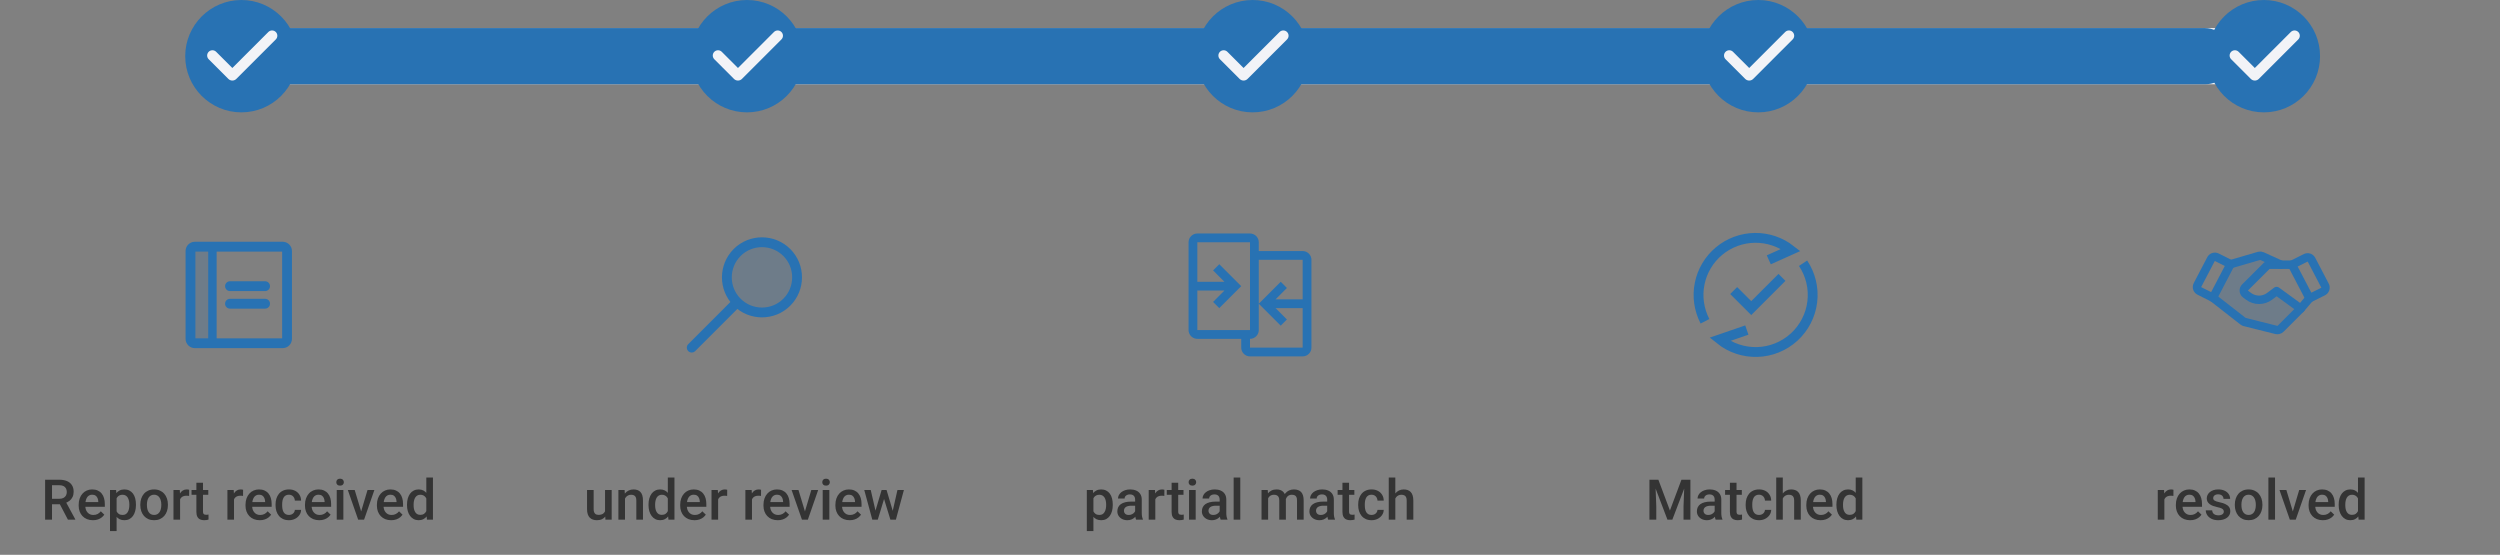 <svg width="356" height="79" viewBox="0 0 356 79" fill="none" xmlns="http://www.w3.org/2000/svg">
<rect x="0" y="0" width="356" height="79" fill="#808080" stroke="none"/>
<rect x="26.688" y="4" width="301" height="8" rx="4" fill="#F2F3F7"/>
<rect x="29" y="4" width="289" height="8" rx="4" fill="#2872B3"/>
<circle cx="34.375" cy="8" r="8" fill="#2872B3"/>
<path fill-rule="evenodd" clip-rule="evenodd" d="M39.273 4.556C39.414 4.696 39.493 4.887 39.493 5.086C39.493 5.285 39.414 5.475 39.273 5.616L33.651 11.238C33.577 11.312 33.489 11.371 33.392 11.411C33.295 11.451 33.191 11.472 33.086 11.472C32.981 11.472 32.877 11.451 32.78 11.411C32.682 11.371 32.594 11.312 32.52 11.238L29.727 8.445C29.655 8.376 29.598 8.293 29.559 8.202C29.52 8.11 29.499 8.012 29.498 7.912C29.497 7.812 29.516 7.714 29.554 7.622C29.592 7.529 29.647 7.446 29.718 7.375C29.788 7.305 29.872 7.249 29.964 7.211C30.056 7.174 30.155 7.155 30.255 7.156C30.354 7.156 30.453 7.177 30.544 7.216C30.636 7.256 30.718 7.313 30.788 7.385L33.086 9.682L38.212 4.556C38.282 4.486 38.364 4.431 38.455 4.393C38.546 4.355 38.644 4.336 38.742 4.336C38.841 4.336 38.939 4.355 39.03 4.393C39.121 4.431 39.203 4.486 39.273 4.556Z" fill="#F2F3F7"/>
<circle cx="106.375" cy="8" r="8" fill="#2872B3"/>
<path fill-rule="evenodd" clip-rule="evenodd" d="M111.273 4.556C111.414 4.696 111.493 4.887 111.493 5.086C111.493 5.285 111.414 5.475 111.273 5.616L105.652 11.238C105.577 11.312 105.489 11.371 105.392 11.411C105.295 11.451 105.191 11.472 105.086 11.472C104.981 11.472 104.877 11.451 104.78 11.411C104.683 11.371 104.594 11.312 104.52 11.238L101.727 8.445C101.655 8.376 101.598 8.293 101.559 8.202C101.52 8.11 101.499 8.012 101.498 7.912C101.497 7.812 101.516 7.714 101.554 7.622C101.592 7.529 101.647 7.446 101.718 7.375C101.788 7.305 101.872 7.249 101.964 7.211C102.056 7.174 102.155 7.155 102.255 7.156C102.354 7.156 102.453 7.177 102.544 7.216C102.636 7.256 102.718 7.313 102.788 7.385L105.086 9.682L110.212 4.556C110.282 4.486 110.364 4.431 110.455 4.393C110.546 4.355 110.644 4.336 110.743 4.336C110.841 4.336 110.939 4.355 111.03 4.393C111.121 4.431 111.203 4.486 111.273 4.556Z" fill="#F2F3F7"/>
<circle cx="178.375" cy="8" r="8" fill="#2872B3"/>
<path fill-rule="evenodd" clip-rule="evenodd" d="M183.273 4.556C183.414 4.696 183.493 4.887 183.493 5.086C183.493 5.285 183.414 5.475 183.273 5.616L177.652 11.238C177.577 11.312 177.489 11.371 177.392 11.411C177.295 11.451 177.191 11.472 177.086 11.472C176.981 11.472 176.877 11.451 176.78 11.411C176.683 11.371 176.594 11.312 176.52 11.238L173.727 8.445C173.655 8.376 173.598 8.293 173.559 8.202C173.52 8.11 173.499 8.012 173.498 7.912C173.497 7.812 173.516 7.714 173.554 7.622C173.592 7.529 173.647 7.446 173.718 7.375C173.788 7.305 173.872 7.249 173.964 7.211C174.056 7.174 174.155 7.155 174.255 7.156C174.354 7.156 174.453 7.177 174.544 7.216C174.636 7.256 174.718 7.313 174.788 7.385L177.086 9.682L182.212 4.556C182.282 4.486 182.364 4.431 182.455 4.393C182.546 4.355 182.644 4.336 182.743 4.336C182.841 4.336 182.939 4.355 183.03 4.393C183.121 4.431 183.203 4.486 183.273 4.556Z" fill="#F2F3F7"/>
<circle cx="250.375" cy="8" r="8" fill="#2872B3"/>
<path fill-rule="evenodd" clip-rule="evenodd" d="M255.273 4.556C255.414 4.696 255.493 4.887 255.493 5.086C255.493 5.285 255.414 5.475 255.273 5.616L249.652 11.238C249.577 11.312 249.489 11.371 249.392 11.411C249.295 11.451 249.191 11.472 249.086 11.472C248.981 11.472 248.877 11.451 248.78 11.411C248.683 11.371 248.594 11.312 248.52 11.238L245.727 8.445C245.655 8.376 245.598 8.293 245.559 8.202C245.52 8.11 245.499 8.012 245.498 7.912C245.497 7.812 245.516 7.714 245.554 7.622C245.592 7.529 245.647 7.446 245.718 7.375C245.788 7.305 245.872 7.249 245.964 7.211C246.056 7.174 246.155 7.155 246.255 7.156C246.354 7.156 246.453 7.177 246.544 7.216C246.636 7.256 246.718 7.313 246.788 7.385L249.086 9.682L254.212 4.556C254.282 4.486 254.364 4.431 254.455 4.393C254.546 4.355 254.644 4.336 254.743 4.336C254.841 4.336 254.939 4.355 255.03 4.393C255.121 4.431 255.203 4.486 255.273 4.556Z" fill="#F2F3F7"/>
<circle cx="322.375" cy="8" r="8" fill="#2872B3"/>
<path fill-rule="evenodd" clip-rule="evenodd" d="M327.273 4.556C327.414 4.696 327.493 4.887 327.493 5.086C327.493 5.285 327.414 5.475 327.273 5.616L321.652 11.238C321.577 11.312 321.489 11.371 321.392 11.411C321.295 11.451 321.191 11.472 321.086 11.472C320.981 11.472 320.877 11.451 320.78 11.411C320.683 11.371 320.594 11.312 320.52 11.238L317.727 8.445C317.655 8.376 317.598 8.293 317.559 8.202C317.52 8.11 317.499 8.012 317.498 7.912C317.497 7.812 317.516 7.714 317.554 7.622C317.592 7.529 317.647 7.446 317.718 7.375C317.788 7.305 317.872 7.249 317.964 7.211C318.056 7.174 318.155 7.155 318.255 7.156C318.354 7.156 318.453 7.177 318.544 7.216C318.636 7.256 318.718 7.313 318.788 7.385L321.086 9.682L326.212 4.556C326.282 4.486 326.364 4.431 326.455 4.393C326.546 4.355 326.644 4.336 326.743 4.336C326.841 4.336 326.939 4.355 327.03 4.393C327.121 4.431 327.203 4.486 327.273 4.556Z" fill="#F2F3F7"/>
<path opacity="0.2" d="M30.25 48.875H27.75C27.584 48.875 27.425 48.809 27.308 48.692C27.191 48.575 27.125 48.416 27.125 48.25V35.75C27.125 35.584 27.191 35.425 27.308 35.308C27.425 35.191 27.584 35.125 27.75 35.125H30.25V48.875Z" fill="#2872B3"/>
<path d="M32.75 40.75H37.75" stroke="#2872B3" stroke-width="1.4" stroke-linecap="round" stroke-linejoin="round"/>
<path d="M32.75 43.25H37.75" stroke="#2872B3" stroke-width="1.4" stroke-linecap="round" stroke-linejoin="round"/>
<path d="M40.25 35.125H27.75C27.405 35.125 27.125 35.405 27.125 35.75V48.25C27.125 48.595 27.405 48.875 27.75 48.875H40.25C40.595 48.875 40.875 48.595 40.875 48.25V35.75C40.875 35.405 40.595 35.125 40.25 35.125Z" stroke="#2872B3" stroke-width="1.4" stroke-linecap="round" stroke-linejoin="round"/>
<path d="M30.25 35.125V48.875" stroke="#2872B3" stroke-width="1.2" stroke-linecap="round" stroke-linejoin="round"/>
<path d="M6.426 68.312H8.438C8.87 68.312 9.238 68.378 9.543 68.508C9.848 68.638 10.081 68.831 10.242 69.086C10.406 69.338 10.488 69.651 10.488 70.023C10.488 70.307 10.436 70.557 10.332 70.773C10.228 70.99 10.081 71.172 9.891 71.32C9.701 71.466 9.474 71.579 9.211 71.66L8.914 71.805H7.105L7.098 71.027H8.453C8.688 71.027 8.883 70.986 9.039 70.902C9.195 70.819 9.312 70.706 9.391 70.562C9.471 70.417 9.512 70.253 9.512 70.07C9.512 69.872 9.473 69.701 9.395 69.555C9.319 69.406 9.202 69.293 9.043 69.215C8.884 69.134 8.682 69.094 8.438 69.094H7.406V74H6.426V68.312ZM9.672 74L8.336 71.445L9.363 71.441L10.719 73.949V74H9.672ZM13.234 74.078C12.922 74.078 12.639 74.027 12.387 73.926C12.137 73.822 11.923 73.677 11.746 73.492C11.572 73.307 11.438 73.09 11.344 72.84C11.25 72.59 11.203 72.32 11.203 72.031V71.875C11.203 71.544 11.251 71.245 11.348 70.977C11.444 70.708 11.578 70.479 11.75 70.289C11.922 70.096 12.125 69.949 12.359 69.848C12.594 69.746 12.848 69.695 13.121 69.695C13.423 69.695 13.688 69.746 13.914 69.848C14.141 69.949 14.328 70.092 14.477 70.277C14.628 70.46 14.74 70.677 14.812 70.93C14.888 71.182 14.926 71.461 14.926 71.766V72.168H11.66V71.492H13.996V71.418C13.991 71.249 13.957 71.09 13.895 70.941C13.835 70.793 13.742 70.673 13.617 70.582C13.492 70.491 13.325 70.445 13.117 70.445C12.961 70.445 12.822 70.479 12.699 70.547C12.579 70.612 12.479 70.707 12.398 70.832C12.318 70.957 12.255 71.108 12.211 71.285C12.169 71.46 12.148 71.656 12.148 71.875V72.031C12.148 72.216 12.173 72.388 12.223 72.547C12.275 72.703 12.35 72.84 12.449 72.957C12.548 73.074 12.668 73.167 12.809 73.234C12.949 73.299 13.109 73.332 13.289 73.332C13.516 73.332 13.717 73.287 13.895 73.195C14.072 73.104 14.225 72.975 14.355 72.809L14.852 73.289C14.76 73.422 14.642 73.549 14.496 73.672C14.35 73.792 14.172 73.889 13.961 73.965C13.753 74.04 13.51 74.078 13.234 74.078ZM16.605 70.586V75.625H15.664V69.773H16.531L16.605 70.586ZM19.359 71.848V71.93C19.359 72.237 19.323 72.522 19.25 72.785C19.18 73.046 19.074 73.273 18.934 73.469C18.796 73.662 18.625 73.811 18.422 73.918C18.219 74.025 17.984 74.078 17.719 74.078C17.456 74.078 17.225 74.03 17.027 73.934C16.832 73.835 16.667 73.695 16.531 73.516C16.396 73.336 16.287 73.125 16.203 72.883C16.122 72.638 16.065 72.37 16.031 72.078V71.762C16.065 71.452 16.122 71.171 16.203 70.918C16.287 70.665 16.396 70.448 16.531 70.266C16.667 70.083 16.832 69.943 17.027 69.844C17.223 69.745 17.451 69.695 17.711 69.695C17.977 69.695 18.212 69.747 18.418 69.852C18.624 69.953 18.797 70.099 18.938 70.289C19.078 70.477 19.184 70.703 19.254 70.969C19.324 71.232 19.359 71.525 19.359 71.848ZM18.418 71.93V71.848C18.418 71.652 18.4 71.471 18.363 71.305C18.327 71.135 18.27 70.987 18.191 70.859C18.113 70.732 18.013 70.633 17.891 70.562C17.771 70.49 17.626 70.453 17.457 70.453C17.29 70.453 17.147 70.482 17.027 70.539C16.908 70.594 16.807 70.671 16.727 70.769C16.646 70.868 16.583 70.984 16.539 71.117C16.495 71.247 16.463 71.389 16.445 71.543V72.301C16.477 72.488 16.53 72.66 16.605 72.816C16.681 72.973 16.788 73.098 16.926 73.191C17.066 73.283 17.246 73.328 17.465 73.328C17.634 73.328 17.779 73.292 17.898 73.219C18.018 73.146 18.116 73.046 18.191 72.918C18.27 72.788 18.327 72.638 18.363 72.469C18.4 72.299 18.418 72.12 18.418 71.93ZM19.98 71.934V71.844C19.98 71.539 20.025 71.257 20.113 70.996C20.202 70.733 20.329 70.505 20.496 70.312C20.665 70.117 20.871 69.966 21.113 69.859C21.358 69.75 21.634 69.695 21.941 69.695C22.251 69.695 22.527 69.75 22.77 69.859C23.014 69.966 23.221 70.117 23.391 70.312C23.56 70.505 23.689 70.733 23.777 70.996C23.866 71.257 23.91 71.539 23.91 71.844V71.934C23.91 72.238 23.866 72.521 23.777 72.781C23.689 73.042 23.56 73.269 23.391 73.465C23.221 73.658 23.016 73.809 22.773 73.918C22.531 74.025 22.256 74.078 21.949 74.078C21.639 74.078 21.362 74.025 21.117 73.918C20.875 73.809 20.669 73.658 20.5 73.465C20.331 73.269 20.202 73.042 20.113 72.781C20.025 72.521 19.98 72.238 19.98 71.934ZM20.922 71.844V71.934C20.922 72.124 20.941 72.303 20.98 72.473C21.02 72.642 21.081 72.79 21.164 72.918C21.247 73.046 21.354 73.146 21.484 73.219C21.615 73.292 21.77 73.328 21.949 73.328C22.124 73.328 22.275 73.292 22.402 73.219C22.533 73.146 22.639 73.046 22.723 72.918C22.806 72.79 22.867 72.642 22.906 72.473C22.948 72.303 22.969 72.124 22.969 71.934V71.844C22.969 71.656 22.948 71.479 22.906 71.312C22.867 71.143 22.805 70.993 22.719 70.863C22.635 70.733 22.529 70.632 22.398 70.559C22.271 70.483 22.119 70.445 21.941 70.445C21.764 70.445 21.611 70.483 21.48 70.559C21.353 70.632 21.247 70.733 21.164 70.863C21.081 70.993 21.02 71.143 20.98 71.312C20.941 71.479 20.922 71.656 20.922 71.844ZM25.645 70.578V74H24.703V69.773H25.602L25.645 70.578ZM26.938 69.746L26.93 70.621C26.872 70.611 26.81 70.603 26.742 70.598C26.677 70.592 26.612 70.59 26.547 70.59C26.385 70.59 26.244 70.613 26.121 70.66C25.999 70.704 25.896 70.769 25.812 70.856C25.732 70.939 25.669 71.04 25.625 71.16C25.581 71.28 25.555 71.414 25.547 71.562L25.332 71.578C25.332 71.312 25.358 71.066 25.41 70.84C25.462 70.613 25.54 70.414 25.645 70.242C25.751 70.07 25.884 69.936 26.043 69.84C26.204 69.743 26.391 69.695 26.602 69.695C26.659 69.695 26.72 69.701 26.785 69.711C26.853 69.721 26.904 69.733 26.938 69.746ZM29.66 69.773V70.461H27.277V69.773H29.66ZM27.965 68.738H28.906V72.832C28.906 72.962 28.924 73.062 28.961 73.133C29 73.201 29.053 73.246 29.121 73.269C29.189 73.293 29.268 73.305 29.359 73.305C29.424 73.305 29.487 73.301 29.547 73.293C29.607 73.285 29.655 73.277 29.691 73.269L29.695 73.988C29.617 74.012 29.526 74.033 29.422 74.051C29.32 74.069 29.203 74.078 29.07 74.078C28.854 74.078 28.663 74.04 28.496 73.965C28.329 73.887 28.199 73.76 28.105 73.586C28.012 73.412 27.965 73.18 27.965 72.891V68.738ZM33.324 70.578V74H32.383V69.773H33.281L33.324 70.578ZM34.617 69.746L34.609 70.621C34.552 70.611 34.49 70.603 34.422 70.598C34.357 70.592 34.292 70.59 34.227 70.59C34.065 70.59 33.923 70.613 33.801 70.66C33.678 70.704 33.575 70.769 33.492 70.856C33.411 70.939 33.349 71.04 33.305 71.16C33.26 71.28 33.234 71.414 33.227 71.562L33.012 71.578C33.012 71.312 33.038 71.066 33.09 70.84C33.142 70.613 33.22 70.414 33.324 70.242C33.431 70.07 33.564 69.936 33.723 69.84C33.884 69.743 34.07 69.695 34.281 69.695C34.339 69.695 34.4 69.701 34.465 69.711C34.533 69.721 34.583 69.733 34.617 69.746ZM36.992 74.078C36.68 74.078 36.397 74.027 36.145 73.926C35.895 73.822 35.681 73.677 35.504 73.492C35.329 73.307 35.195 73.09 35.102 72.84C35.008 72.59 34.961 72.32 34.961 72.031V71.875C34.961 71.544 35.009 71.245 35.105 70.977C35.202 70.708 35.336 70.479 35.508 70.289C35.68 70.096 35.883 69.949 36.117 69.848C36.352 69.746 36.605 69.695 36.879 69.695C37.181 69.695 37.445 69.746 37.672 69.848C37.898 69.949 38.086 70.092 38.234 70.277C38.385 70.46 38.497 70.677 38.57 70.93C38.646 71.182 38.684 71.461 38.684 71.766V72.168H35.418V71.492H37.754V71.418C37.749 71.249 37.715 71.09 37.652 70.941C37.592 70.793 37.5 70.673 37.375 70.582C37.25 70.491 37.083 70.445 36.875 70.445C36.719 70.445 36.579 70.479 36.457 70.547C36.337 70.612 36.237 70.707 36.156 70.832C36.075 70.957 36.013 71.108 35.969 71.285C35.927 71.46 35.906 71.656 35.906 71.875V72.031C35.906 72.216 35.931 72.388 35.98 72.547C36.033 72.703 36.108 72.84 36.207 72.957C36.306 73.074 36.426 73.167 36.566 73.234C36.707 73.299 36.867 73.332 37.047 73.332C37.273 73.332 37.475 73.287 37.652 73.195C37.829 73.104 37.983 72.975 38.113 72.809L38.609 73.289C38.518 73.422 38.4 73.549 38.254 73.672C38.108 73.792 37.93 73.889 37.719 73.965C37.51 74.04 37.268 74.078 36.992 74.078ZM41.145 73.328C41.298 73.328 41.436 73.298 41.559 73.238C41.684 73.176 41.784 73.09 41.859 72.981C41.938 72.871 41.98 72.745 41.988 72.602H42.875C42.87 72.875 42.789 73.124 42.633 73.348C42.477 73.572 42.27 73.75 42.012 73.883C41.754 74.013 41.469 74.078 41.156 74.078C40.833 74.078 40.552 74.023 40.312 73.914C40.073 73.802 39.874 73.648 39.715 73.453C39.556 73.258 39.436 73.033 39.355 72.777C39.277 72.522 39.238 72.249 39.238 71.957V71.82C39.238 71.529 39.277 71.255 39.355 71C39.436 70.742 39.556 70.516 39.715 70.32C39.874 70.125 40.073 69.973 40.312 69.863C40.552 69.751 40.832 69.695 41.152 69.695C41.491 69.695 41.788 69.763 42.043 69.898C42.298 70.031 42.499 70.217 42.645 70.457C42.793 70.694 42.87 70.97 42.875 71.285H41.988C41.98 71.129 41.941 70.988 41.871 70.863C41.803 70.736 41.707 70.634 41.582 70.559C41.46 70.483 41.312 70.445 41.141 70.445C40.95 70.445 40.793 70.484 40.668 70.562C40.543 70.638 40.445 70.742 40.375 70.875C40.305 71.005 40.254 71.152 40.223 71.316C40.194 71.478 40.18 71.646 40.18 71.82V71.957C40.18 72.132 40.194 72.301 40.223 72.465C40.251 72.629 40.301 72.776 40.371 72.906C40.444 73.034 40.543 73.137 40.668 73.215C40.793 73.29 40.952 73.328 41.145 73.328ZM45.461 74.078C45.148 74.078 44.866 74.027 44.613 73.926C44.363 73.822 44.15 73.677 43.973 73.492C43.798 73.307 43.664 73.09 43.57 72.84C43.477 72.59 43.43 72.32 43.43 72.031V71.875C43.43 71.544 43.478 71.245 43.574 70.977C43.671 70.708 43.805 70.479 43.977 70.289C44.148 70.096 44.352 69.949 44.586 69.848C44.82 69.746 45.074 69.695 45.348 69.695C45.65 69.695 45.914 69.746 46.141 69.848C46.367 69.949 46.555 70.092 46.703 70.277C46.854 70.46 46.966 70.677 47.039 70.93C47.115 71.182 47.152 71.461 47.152 71.766V72.168H43.887V71.492H46.223V71.418C46.217 71.249 46.184 71.09 46.121 70.941C46.061 70.793 45.969 70.673 45.844 70.582C45.719 70.491 45.552 70.445 45.344 70.445C45.188 70.445 45.048 70.479 44.926 70.547C44.806 70.612 44.706 70.707 44.625 70.832C44.544 70.957 44.482 71.108 44.438 71.285C44.396 71.46 44.375 71.656 44.375 71.875V72.031C44.375 72.216 44.4 72.388 44.449 72.547C44.501 72.703 44.577 72.84 44.676 72.957C44.775 73.074 44.895 73.167 45.035 73.234C45.176 73.299 45.336 73.332 45.516 73.332C45.742 73.332 45.944 73.287 46.121 73.195C46.298 73.104 46.452 72.975 46.582 72.809L47.078 73.289C46.987 73.422 46.868 73.549 46.723 73.672C46.577 73.792 46.398 73.889 46.188 73.965C45.979 74.04 45.737 74.078 45.461 74.078ZM48.895 69.773V74H47.949V69.773H48.895ZM47.887 68.664C47.887 68.521 47.934 68.402 48.027 68.309C48.124 68.212 48.257 68.164 48.426 68.164C48.592 68.164 48.724 68.212 48.82 68.309C48.917 68.402 48.965 68.521 48.965 68.664C48.965 68.805 48.917 68.922 48.82 69.016C48.724 69.109 48.592 69.156 48.426 69.156C48.257 69.156 48.124 69.109 48.027 69.016C47.934 68.922 47.887 68.805 47.887 68.664ZM51.301 73.254L52.336 69.773H53.312L51.844 74H51.234L51.301 73.254ZM50.508 69.773L51.562 73.269L51.613 74H51.004L49.527 69.773H50.508ZM55.703 74.078C55.391 74.078 55.108 74.027 54.855 73.926C54.605 73.822 54.392 73.677 54.215 73.492C54.04 73.307 53.906 73.09 53.812 72.84C53.719 72.59 53.672 72.32 53.672 72.031V71.875C53.672 71.544 53.72 71.245 53.816 70.977C53.913 70.708 54.047 70.479 54.219 70.289C54.391 70.096 54.594 69.949 54.828 69.848C55.062 69.746 55.316 69.695 55.59 69.695C55.892 69.695 56.156 69.746 56.383 69.848C56.609 69.949 56.797 70.092 56.945 70.277C57.096 70.46 57.208 70.677 57.281 70.93C57.357 71.182 57.395 71.461 57.395 71.766V72.168H54.129V71.492H56.465V71.418C56.46 71.249 56.426 71.09 56.363 70.941C56.303 70.793 56.211 70.673 56.086 70.582C55.961 70.491 55.794 70.445 55.586 70.445C55.43 70.445 55.29 70.479 55.168 70.547C55.048 70.612 54.948 70.707 54.867 70.832C54.786 70.957 54.724 71.108 54.68 71.285C54.638 71.46 54.617 71.656 54.617 71.875V72.031C54.617 72.216 54.642 72.388 54.691 72.547C54.743 72.703 54.819 72.84 54.918 72.957C55.017 73.074 55.137 73.167 55.277 73.234C55.418 73.299 55.578 73.332 55.758 73.332C55.984 73.332 56.186 73.287 56.363 73.195C56.54 73.104 56.694 72.975 56.824 72.809L57.32 73.289C57.229 73.422 57.111 73.549 56.965 73.672C56.819 73.792 56.641 73.889 56.43 73.965C56.221 74.04 55.979 74.078 55.703 74.078ZM60.707 73.125V68H61.652V74H60.797L60.707 73.125ZM57.957 71.934V71.852C57.957 71.531 57.995 71.24 58.07 70.977C58.146 70.711 58.255 70.483 58.398 70.293C58.542 70.1 58.716 69.953 58.922 69.852C59.128 69.747 59.359 69.695 59.617 69.695C59.872 69.695 60.096 69.745 60.289 69.844C60.482 69.943 60.646 70.085 60.781 70.269C60.917 70.452 61.025 70.671 61.105 70.926C61.186 71.178 61.243 71.46 61.277 71.769V72.031C61.243 72.333 61.186 72.609 61.105 72.859C61.025 73.109 60.917 73.326 60.781 73.508C60.646 73.69 60.48 73.831 60.285 73.93C60.092 74.029 59.867 74.078 59.609 74.078C59.354 74.078 59.124 74.025 58.918 73.918C58.715 73.811 58.542 73.662 58.398 73.469C58.255 73.276 58.146 73.049 58.07 72.789C57.995 72.526 57.957 72.241 57.957 71.934ZM58.898 71.852V71.934C58.898 72.126 58.915 72.306 58.949 72.473C58.986 72.639 59.042 72.787 59.117 72.914C59.193 73.039 59.29 73.138 59.41 73.211C59.533 73.281 59.678 73.316 59.848 73.316C60.061 73.316 60.237 73.269 60.375 73.176C60.513 73.082 60.621 72.956 60.699 72.797C60.78 72.635 60.835 72.456 60.863 72.258V71.551C60.848 71.397 60.815 71.254 60.766 71.121C60.719 70.988 60.655 70.872 60.574 70.773C60.493 70.672 60.393 70.594 60.273 70.539C60.156 70.482 60.017 70.453 59.855 70.453C59.684 70.453 59.538 70.49 59.418 70.562C59.298 70.635 59.199 70.736 59.121 70.863C59.046 70.991 58.99 71.139 58.953 71.309C58.917 71.478 58.898 71.659 58.898 71.852Z" fill="#343434"/>
<path d="M104.967 43.033C103.017 41.083 103.017 37.917 104.967 35.958C106.917 34.008 110.083 34.008 112.042 35.958C113.992 37.908 113.992 41.075 112.042 43.033C110.092 44.983 106.925 44.983 104.967 43.033Z" fill="#2872B3" fill-opacity="0.2" stroke="#2872B3" stroke-width="1.4" stroke-linecap="round" stroke-linejoin="round"/>
<path d="M104.75 43.25L98.5 49.5" stroke="#2872B3" stroke-width="1.4" stroke-linecap="round" stroke-linejoin="round"/>
<path d="M86.156 73.004V69.773H87.102V74H86.211L86.156 73.004ZM86.289 72.125L86.606 72.117C86.606 72.401 86.574 72.663 86.512 72.902C86.449 73.139 86.353 73.346 86.223 73.523C86.092 73.698 85.926 73.835 85.723 73.934C85.519 74.03 85.276 74.078 84.992 74.078C84.787 74.078 84.598 74.048 84.426 73.988C84.254 73.928 84.106 73.836 83.981 73.711C83.858 73.586 83.763 73.423 83.695 73.223C83.628 73.022 83.594 72.783 83.594 72.504V69.773H84.535V72.512C84.535 72.665 84.553 72.794 84.59 72.898C84.626 73 84.676 73.082 84.738 73.144C84.801 73.207 84.874 73.251 84.957 73.277C85.04 73.303 85.129 73.316 85.223 73.316C85.491 73.316 85.702 73.264 85.856 73.16C86.012 73.053 86.122 72.91 86.188 72.731C86.255 72.551 86.289 72.349 86.289 72.125ZM89 70.676V74H88.059V69.773H88.945L89 70.676ZM88.832 71.731L88.527 71.727C88.53 71.427 88.572 71.152 88.652 70.902C88.736 70.652 88.85 70.438 88.996 70.258C89.144 70.078 89.322 69.94 89.527 69.844C89.733 69.745 89.962 69.695 90.215 69.695C90.418 69.695 90.602 69.724 90.766 69.781C90.932 69.836 91.074 69.926 91.191 70.051C91.311 70.176 91.402 70.338 91.465 70.539C91.527 70.737 91.559 70.981 91.559 71.269V74H90.613V71.266C90.613 71.062 90.583 70.902 90.523 70.785C90.466 70.665 90.382 70.581 90.269 70.531C90.16 70.479 90.023 70.453 89.859 70.453C89.698 70.453 89.553 70.487 89.426 70.555C89.298 70.622 89.19 70.715 89.102 70.832C89.016 70.949 88.949 71.085 88.902 71.238C88.856 71.392 88.832 71.556 88.832 71.731ZM95.098 73.125V68H96.043V74H95.188L95.098 73.125ZM92.348 71.934V71.852C92.348 71.531 92.385 71.24 92.461 70.977C92.537 70.711 92.646 70.483 92.789 70.293C92.932 70.1 93.107 69.953 93.312 69.852C93.518 69.747 93.75 69.695 94.008 69.695C94.263 69.695 94.487 69.745 94.68 69.844C94.872 69.943 95.037 70.085 95.172 70.269C95.307 70.452 95.415 70.671 95.496 70.926C95.577 71.178 95.634 71.46 95.668 71.769V72.031C95.634 72.333 95.577 72.609 95.496 72.859C95.415 73.109 95.307 73.326 95.172 73.508C95.037 73.69 94.871 73.831 94.676 73.93C94.483 74.029 94.258 74.078 94 74.078C93.745 74.078 93.514 74.025 93.309 73.918C93.106 73.811 92.932 73.662 92.789 73.469C92.646 73.276 92.537 73.049 92.461 72.789C92.385 72.526 92.348 72.241 92.348 71.934ZM93.289 71.852V71.934C93.289 72.126 93.306 72.306 93.34 72.473C93.376 72.639 93.432 72.787 93.508 72.914C93.583 73.039 93.681 73.138 93.801 73.211C93.923 73.281 94.069 73.316 94.238 73.316C94.452 73.316 94.628 73.269 94.766 73.176C94.904 73.082 95.012 72.956 95.09 72.797C95.171 72.635 95.225 72.456 95.254 72.258V71.551C95.238 71.397 95.206 71.254 95.156 71.121C95.109 70.988 95.046 70.872 94.965 70.773C94.884 70.672 94.784 70.594 94.664 70.539C94.547 70.482 94.408 70.453 94.246 70.453C94.074 70.453 93.928 70.49 93.809 70.562C93.689 70.635 93.59 70.736 93.512 70.863C93.436 70.991 93.38 71.139 93.344 71.309C93.307 71.478 93.289 71.659 93.289 71.852ZM98.891 74.078C98.578 74.078 98.296 74.027 98.043 73.926C97.793 73.822 97.579 73.677 97.402 73.492C97.228 73.307 97.094 73.09 97 72.84C96.906 72.59 96.859 72.32 96.859 72.031V71.875C96.859 71.544 96.908 71.245 97.004 70.977C97.1 70.708 97.234 70.479 97.406 70.289C97.578 70.096 97.781 69.949 98.016 69.848C98.25 69.746 98.504 69.695 98.777 69.695C99.079 69.695 99.344 69.746 99.57 69.848C99.797 69.949 99.984 70.092 100.133 70.277C100.284 70.46 100.396 70.677 100.469 70.93C100.544 71.182 100.582 71.461 100.582 71.766V72.168H97.316V71.492H99.652V71.418C99.647 71.249 99.613 71.09 99.551 70.941C99.491 70.793 99.398 70.673 99.273 70.582C99.148 70.491 98.982 70.445 98.773 70.445C98.617 70.445 98.478 70.479 98.356 70.547C98.236 70.612 98.135 70.707 98.055 70.832C97.974 70.957 97.912 71.108 97.867 71.285C97.826 71.46 97.805 71.656 97.805 71.875V72.031C97.805 72.216 97.829 72.388 97.879 72.547C97.931 72.703 98.007 72.84 98.106 72.957C98.204 73.074 98.324 73.167 98.465 73.234C98.606 73.299 98.766 73.332 98.945 73.332C99.172 73.332 99.374 73.287 99.551 73.195C99.728 73.104 99.882 72.975 100.012 72.809L100.508 73.289C100.417 73.422 100.298 73.549 100.152 73.672C100.007 73.792 99.828 73.889 99.617 73.965C99.409 74.04 99.167 74.078 98.891 74.078ZM102.262 70.578V74H101.32V69.773H102.219L102.262 70.578ZM103.555 69.746L103.547 70.621C103.49 70.611 103.427 70.603 103.359 70.598C103.294 70.592 103.229 70.59 103.164 70.59C103.003 70.59 102.861 70.613 102.738 70.66C102.616 70.704 102.513 70.769 102.43 70.856C102.349 70.939 102.286 71.04 102.242 71.16C102.198 71.28 102.172 71.414 102.164 71.562L101.949 71.578C101.949 71.312 101.975 71.066 102.027 70.84C102.079 70.613 102.158 70.414 102.262 70.242C102.368 70.07 102.501 69.936 102.66 69.84C102.822 69.743 103.008 69.695 103.219 69.695C103.276 69.695 103.337 69.701 103.402 69.711C103.47 69.721 103.521 69.733 103.555 69.746ZM107.082 70.578V74H106.141V69.773H107.039L107.082 70.578ZM108.375 69.746L108.367 70.621C108.31 70.611 108.247 70.603 108.18 70.598C108.115 70.592 108.049 70.59 107.984 70.59C107.823 70.59 107.681 70.613 107.559 70.66C107.436 70.704 107.333 70.769 107.25 70.856C107.169 70.939 107.107 71.04 107.062 71.16C107.018 71.28 106.992 71.414 106.984 71.562L106.77 71.578C106.77 71.312 106.796 71.066 106.848 70.84C106.9 70.613 106.978 70.414 107.082 70.242C107.189 70.07 107.322 69.936 107.48 69.84C107.642 69.743 107.828 69.695 108.039 69.695C108.096 69.695 108.158 69.701 108.223 69.711C108.29 69.721 108.341 69.733 108.375 69.746ZM110.75 74.078C110.438 74.078 110.155 74.027 109.902 73.926C109.652 73.822 109.439 73.677 109.262 73.492C109.087 73.307 108.953 73.09 108.859 72.84C108.766 72.59 108.719 72.32 108.719 72.031V71.875C108.719 71.544 108.767 71.245 108.863 70.977C108.96 70.708 109.094 70.479 109.266 70.289C109.438 70.096 109.641 69.949 109.875 69.848C110.109 69.746 110.363 69.695 110.637 69.695C110.939 69.695 111.203 69.746 111.43 69.848C111.656 69.949 111.844 70.092 111.992 70.277C112.143 70.46 112.255 70.677 112.328 70.93C112.404 71.182 112.441 71.461 112.441 71.766V72.168H109.176V71.492H111.512V71.418C111.507 71.249 111.473 71.09 111.41 70.941C111.35 70.793 111.258 70.673 111.133 70.582C111.008 70.491 110.841 70.445 110.633 70.445C110.477 70.445 110.337 70.479 110.215 70.547C110.095 70.612 109.995 70.707 109.914 70.832C109.833 70.957 109.771 71.108 109.727 71.285C109.685 71.46 109.664 71.656 109.664 71.875V72.031C109.664 72.216 109.689 72.388 109.738 72.547C109.79 72.703 109.866 72.84 109.965 72.957C110.064 73.074 110.184 73.167 110.324 73.234C110.465 73.299 110.625 73.332 110.805 73.332C111.031 73.332 111.233 73.287 111.41 73.195C111.587 73.104 111.741 72.975 111.871 72.809L112.367 73.289C112.276 73.422 112.158 73.549 112.012 73.672C111.866 73.792 111.688 73.889 111.477 73.965C111.268 74.04 111.026 74.078 110.75 74.078ZM114.496 73.254L115.531 69.773H116.508L115.039 74H114.43L114.496 73.254ZM113.703 69.773L114.758 73.269L114.809 74H114.199L112.723 69.773H113.703ZM118.098 69.773V74H117.152V69.773H118.098ZM117.09 68.664C117.09 68.521 117.137 68.402 117.23 68.309C117.327 68.212 117.46 68.164 117.629 68.164C117.796 68.164 117.927 68.212 118.023 68.309C118.12 68.402 118.168 68.521 118.168 68.664C118.168 68.805 118.12 68.922 118.023 69.016C117.927 69.109 117.796 69.156 117.629 69.156C117.46 69.156 117.327 69.109 117.23 69.016C117.137 68.922 117.09 68.805 117.09 68.664ZM120.992 74.078C120.68 74.078 120.397 74.027 120.145 73.926C119.895 73.822 119.681 73.677 119.504 73.492C119.329 73.307 119.195 73.09 119.102 72.84C119.008 72.59 118.961 72.32 118.961 72.031V71.875C118.961 71.544 119.009 71.245 119.105 70.977C119.202 70.708 119.336 70.479 119.508 70.289C119.68 70.096 119.883 69.949 120.117 69.848C120.352 69.746 120.605 69.695 120.879 69.695C121.181 69.695 121.445 69.746 121.672 69.848C121.898 69.949 122.086 70.092 122.234 70.277C122.385 70.46 122.497 70.677 122.57 70.93C122.646 71.182 122.684 71.461 122.684 71.766V72.168H119.418V71.492H121.754V71.418C121.749 71.249 121.715 71.09 121.652 70.941C121.592 70.793 121.5 70.673 121.375 70.582C121.25 70.491 121.083 70.445 120.875 70.445C120.719 70.445 120.579 70.479 120.457 70.547C120.337 70.612 120.237 70.707 120.156 70.832C120.076 70.957 120.013 71.108 119.969 71.285C119.927 71.46 119.906 71.656 119.906 71.875V72.031C119.906 72.216 119.931 72.388 119.98 72.547C120.033 72.703 120.108 72.84 120.207 72.957C120.306 73.074 120.426 73.167 120.566 73.234C120.707 73.299 120.867 73.332 121.047 73.332C121.273 73.332 121.475 73.287 121.652 73.195C121.829 73.104 121.983 72.975 122.113 72.809L122.609 73.289C122.518 73.422 122.4 73.549 122.254 73.672C122.108 73.792 121.93 73.889 121.719 73.965C121.51 74.04 121.268 74.078 120.992 74.078ZM124.566 73.062L125.543 69.773H126.145L125.98 70.758L124.996 74H124.457L124.566 73.062ZM123.992 69.773L124.754 73.078L124.816 74H124.215L123.07 69.773H123.992ZM127.059 73.039L127.797 69.773H128.715L127.574 74H126.973L127.059 73.039ZM126.246 69.773L127.211 73.023L127.332 74H126.793L125.797 70.754L125.633 69.773H126.246Z" fill="#343434"/>
<path d="M185.5 35.75H179.25V34.5C179.25 34.169 179.118 33.85 178.884 33.616C178.649 33.382 178.332 33.25 178 33.25H170.5C170.168 33.25 169.851 33.382 169.616 33.616C169.382 33.85 169.25 34.169 169.25 34.5V47C169.25 47.331 169.382 47.65 169.616 47.884C169.851 48.118 170.168 48.25 170.5 48.25H176.75V49.5C176.75 49.831 176.882 50.15 177.116 50.384C177.351 50.618 177.668 50.75 178 50.75H185.5C185.832 50.75 186.149 50.618 186.384 50.384C186.618 50.15 186.75 49.831 186.75 49.5V37C186.75 36.669 186.618 36.35 186.384 36.116C186.149 35.882 185.832 35.75 185.5 35.75ZM170.5 41.375H174.356L172.744 42.994L173.625 43.875L176.75 40.75L173.625 37.625L172.744 38.506L174.356 40.125H170.5V34.5H178V47H170.5V41.375ZM178 49.5V48.25C178.332 48.25 178.649 48.118 178.884 47.884C179.118 47.65 179.25 47.331 179.25 47V37H185.5V42.625H181.644L183.256 41.006L182.375 40.125L179.25 43.25L182.375 46.375L183.256 45.494L181.644 43.875H185.5V49.5H178Z" fill="#2872B3"/>
<path d="M155.703 70.586V75.625H154.762V69.773H155.629L155.703 70.586ZM158.457 71.848V71.93C158.457 72.237 158.421 72.522 158.348 72.785C158.277 73.046 158.172 73.273 158.031 73.469C157.893 73.662 157.723 73.811 157.52 73.918C157.316 74.025 157.082 74.078 156.816 74.078C156.553 74.078 156.323 74.03 156.125 73.934C155.93 73.835 155.764 73.695 155.629 73.516C155.493 73.336 155.384 73.125 155.301 72.883C155.22 72.638 155.163 72.37 155.129 72.078V71.762C155.163 71.452 155.22 71.171 155.301 70.918C155.384 70.665 155.493 70.448 155.629 70.266C155.764 70.083 155.93 69.943 156.125 69.844C156.32 69.745 156.548 69.695 156.809 69.695C157.074 69.695 157.31 69.747 157.516 69.852C157.721 69.953 157.895 70.099 158.035 70.289C158.176 70.477 158.281 70.703 158.352 70.969C158.422 71.232 158.457 71.525 158.457 71.848ZM157.516 71.93V71.848C157.516 71.652 157.497 71.471 157.461 71.305C157.424 71.135 157.367 70.987 157.289 70.859C157.211 70.732 157.111 70.633 156.988 70.562C156.868 70.49 156.724 70.453 156.555 70.453C156.388 70.453 156.245 70.482 156.125 70.539C156.005 70.594 155.905 70.671 155.824 70.769C155.743 70.868 155.681 70.984 155.637 71.117C155.592 71.247 155.561 71.389 155.543 71.543V72.301C155.574 72.488 155.628 72.66 155.703 72.816C155.779 72.973 155.885 73.098 156.023 73.191C156.164 73.283 156.344 73.328 156.562 73.328C156.732 73.328 156.876 73.292 156.996 73.219C157.116 73.146 157.214 73.046 157.289 72.918C157.367 72.788 157.424 72.638 157.461 72.469C157.497 72.299 157.516 72.12 157.516 71.93ZM161.641 73.152V71.137C161.641 70.986 161.613 70.856 161.559 70.746C161.504 70.637 161.421 70.552 161.309 70.492C161.199 70.432 161.061 70.402 160.895 70.402C160.741 70.402 160.608 70.428 160.496 70.481C160.384 70.533 160.297 70.603 160.234 70.691C160.172 70.78 160.141 70.88 160.141 70.992H159.203C159.203 70.826 159.243 70.664 159.324 70.508C159.405 70.352 159.522 70.212 159.676 70.09C159.829 69.967 160.013 69.871 160.227 69.801C160.44 69.731 160.68 69.695 160.945 69.695C161.263 69.695 161.544 69.749 161.789 69.856C162.036 69.962 162.23 70.124 162.371 70.34C162.514 70.553 162.586 70.822 162.586 71.144V73.023C162.586 73.216 162.599 73.389 162.625 73.543C162.654 73.694 162.694 73.826 162.746 73.938V74H161.781C161.737 73.898 161.702 73.769 161.676 73.613C161.652 73.454 161.641 73.301 161.641 73.152ZM161.777 71.43L161.785 72.012H161.109C160.935 72.012 160.781 72.029 160.648 72.062C160.516 72.094 160.405 72.141 160.316 72.203C160.228 72.266 160.161 72.341 160.117 72.43C160.073 72.518 160.051 72.618 160.051 72.731C160.051 72.842 160.077 72.945 160.129 73.039C160.181 73.13 160.257 73.202 160.355 73.254C160.457 73.306 160.579 73.332 160.723 73.332C160.915 73.332 161.083 73.293 161.227 73.215C161.372 73.134 161.487 73.037 161.57 72.922C161.654 72.805 161.698 72.694 161.703 72.59L162.008 73.008C161.977 73.115 161.923 73.229 161.848 73.352C161.772 73.474 161.673 73.591 161.551 73.703C161.431 73.812 161.286 73.902 161.117 73.973C160.951 74.043 160.758 74.078 160.539 74.078C160.263 74.078 160.017 74.023 159.801 73.914C159.585 73.802 159.415 73.652 159.293 73.465C159.171 73.275 159.109 73.06 159.109 72.82C159.109 72.596 159.151 72.398 159.234 72.227C159.32 72.052 159.445 71.906 159.609 71.789C159.776 71.672 159.979 71.583 160.219 71.523C160.458 71.461 160.732 71.43 161.039 71.43H161.777ZM164.516 70.578V74H163.574V69.773H164.473L164.516 70.578ZM165.809 69.746L165.801 70.621C165.743 70.611 165.681 70.603 165.613 70.598C165.548 70.592 165.483 70.59 165.418 70.59C165.257 70.59 165.115 70.613 164.992 70.66C164.87 70.704 164.767 70.769 164.684 70.856C164.603 70.939 164.54 71.04 164.496 71.16C164.452 71.28 164.426 71.414 164.418 71.562L164.203 71.578C164.203 71.312 164.229 71.066 164.281 70.84C164.333 70.613 164.411 70.414 164.516 70.242C164.622 70.07 164.755 69.936 164.914 69.84C165.076 69.743 165.262 69.695 165.473 69.695C165.53 69.695 165.591 69.701 165.656 69.711C165.724 69.721 165.775 69.733 165.809 69.746ZM168.531 69.773V70.461H166.148V69.773H168.531ZM166.836 68.738H167.777V72.832C167.777 72.962 167.796 73.062 167.832 73.133C167.871 73.201 167.924 73.246 167.992 73.269C168.06 73.293 168.139 73.305 168.23 73.305C168.296 73.305 168.358 73.301 168.418 73.293C168.478 73.285 168.526 73.277 168.562 73.269L168.566 73.988C168.488 74.012 168.397 74.033 168.293 74.051C168.191 74.069 168.074 74.078 167.941 74.078C167.725 74.078 167.534 74.04 167.367 73.965C167.201 73.887 167.07 73.76 166.977 73.586C166.883 73.412 166.836 73.18 166.836 72.891V68.738ZM170.266 69.773V74H169.32V69.773H170.266ZM169.258 68.664C169.258 68.521 169.305 68.402 169.398 68.309C169.495 68.212 169.628 68.164 169.797 68.164C169.964 68.164 170.095 68.212 170.191 68.309C170.288 68.402 170.336 68.521 170.336 68.664C170.336 68.805 170.288 68.922 170.191 69.016C170.095 69.109 169.964 69.156 169.797 69.156C169.628 69.156 169.495 69.109 169.398 69.016C169.305 68.922 169.258 68.805 169.258 68.664ZM173.68 73.152V71.137C173.68 70.986 173.652 70.856 173.598 70.746C173.543 70.637 173.46 70.552 173.348 70.492C173.238 70.432 173.1 70.402 172.934 70.402C172.78 70.402 172.647 70.428 172.535 70.481C172.423 70.533 172.336 70.603 172.273 70.691C172.211 70.78 172.18 70.88 172.18 70.992H171.242C171.242 70.826 171.283 70.664 171.363 70.508C171.444 70.352 171.561 70.212 171.715 70.09C171.868 69.967 172.052 69.871 172.266 69.801C172.479 69.731 172.719 69.695 172.984 69.695C173.302 69.695 173.583 69.749 173.828 69.856C174.076 69.962 174.27 70.124 174.41 70.34C174.553 70.553 174.625 70.822 174.625 71.144V73.023C174.625 73.216 174.638 73.389 174.664 73.543C174.693 73.694 174.733 73.826 174.785 73.938V74H173.82C173.776 73.898 173.741 73.769 173.715 73.613C173.691 73.454 173.68 73.301 173.68 73.152ZM173.816 71.43L173.824 72.012H173.148C172.974 72.012 172.82 72.029 172.688 72.062C172.555 72.094 172.444 72.141 172.355 72.203C172.267 72.266 172.201 72.341 172.156 72.43C172.112 72.518 172.09 72.618 172.09 72.731C172.09 72.842 172.116 72.945 172.168 73.039C172.22 73.13 172.296 73.202 172.395 73.254C172.496 73.306 172.618 73.332 172.762 73.332C172.954 73.332 173.122 73.293 173.266 73.215C173.411 73.134 173.526 73.037 173.609 72.922C173.693 72.805 173.737 72.694 173.742 72.59L174.047 73.008C174.016 73.115 173.962 73.229 173.887 73.352C173.811 73.474 173.712 73.591 173.59 73.703C173.47 73.812 173.326 73.902 173.156 73.973C172.99 74.043 172.797 74.078 172.578 74.078C172.302 74.078 172.056 74.023 171.84 73.914C171.624 73.802 171.454 73.652 171.332 73.465C171.21 73.275 171.148 73.06 171.148 72.82C171.148 72.596 171.19 72.398 171.273 72.227C171.359 72.052 171.484 71.906 171.648 71.789C171.815 71.672 172.018 71.583 172.258 71.523C172.497 71.461 172.771 71.43 173.078 71.43H173.816ZM176.617 68V74H175.672V68H176.617ZM180.582 70.633V74H179.641V69.773H180.527L180.582 70.633ZM180.43 71.731L180.109 71.727C180.109 71.435 180.146 71.165 180.219 70.918C180.292 70.671 180.398 70.456 180.539 70.273C180.68 70.088 180.854 69.947 181.062 69.848C181.273 69.746 181.517 69.695 181.793 69.695C181.986 69.695 182.161 69.724 182.32 69.781C182.482 69.836 182.621 69.923 182.738 70.043C182.858 70.163 182.949 70.316 183.012 70.504C183.077 70.691 183.109 70.918 183.109 71.184V74H182.168V71.266C182.168 71.06 182.137 70.898 182.074 70.781C182.014 70.664 181.927 70.581 181.812 70.531C181.701 70.479 181.566 70.453 181.41 70.453C181.233 70.453 181.082 70.487 180.957 70.555C180.835 70.622 180.734 70.715 180.656 70.832C180.578 70.949 180.521 71.085 180.484 71.238C180.448 71.392 180.43 71.556 180.43 71.731ZM183.051 71.481L182.609 71.578C182.609 71.323 182.645 71.082 182.715 70.856C182.788 70.626 182.893 70.426 183.031 70.254C183.172 70.079 183.345 69.943 183.551 69.844C183.757 69.745 183.992 69.695 184.258 69.695C184.474 69.695 184.667 69.725 184.836 69.785C185.008 69.842 185.154 69.934 185.273 70.059C185.393 70.184 185.484 70.346 185.547 70.547C185.609 70.745 185.641 70.984 185.641 71.266V74H184.695V71.262C184.695 71.048 184.664 70.883 184.602 70.766C184.542 70.648 184.456 70.568 184.344 70.523C184.232 70.477 184.098 70.453 183.941 70.453C183.796 70.453 183.667 70.481 183.555 70.535C183.445 70.587 183.353 70.662 183.277 70.758C183.202 70.852 183.145 70.96 183.105 71.082C183.069 71.204 183.051 71.337 183.051 71.481ZM188.992 73.152V71.137C188.992 70.986 188.965 70.856 188.91 70.746C188.855 70.637 188.772 70.552 188.66 70.492C188.551 70.432 188.413 70.402 188.246 70.402C188.092 70.402 187.96 70.428 187.848 70.481C187.736 70.533 187.648 70.603 187.586 70.691C187.523 70.78 187.492 70.88 187.492 70.992H186.555C186.555 70.826 186.595 70.664 186.676 70.508C186.757 70.352 186.874 70.212 187.027 70.09C187.181 69.967 187.365 69.871 187.578 69.801C187.792 69.731 188.031 69.695 188.297 69.695C188.615 69.695 188.896 69.749 189.141 69.856C189.388 69.962 189.582 70.124 189.723 70.34C189.866 70.553 189.938 70.822 189.938 71.144V73.023C189.938 73.216 189.951 73.389 189.977 73.543C190.005 73.694 190.046 73.826 190.098 73.938V74H189.133C189.089 73.898 189.053 73.769 189.027 73.613C189.004 73.454 188.992 73.301 188.992 73.152ZM189.129 71.43L189.137 72.012H188.461C188.286 72.012 188.133 72.029 188 72.062C187.867 72.094 187.757 72.141 187.668 72.203C187.579 72.266 187.513 72.341 187.469 72.43C187.424 72.518 187.402 72.618 187.402 72.731C187.402 72.842 187.428 72.945 187.48 73.039C187.533 73.13 187.608 73.202 187.707 73.254C187.809 73.306 187.931 73.332 188.074 73.332C188.267 73.332 188.435 73.293 188.578 73.215C188.724 73.134 188.839 73.037 188.922 72.922C189.005 72.805 189.049 72.694 189.055 72.59L189.359 73.008C189.328 73.115 189.275 73.229 189.199 73.352C189.124 73.474 189.025 73.591 188.902 73.703C188.783 73.812 188.638 73.902 188.469 73.973C188.302 74.043 188.109 74.078 187.891 74.078C187.615 74.078 187.368 74.023 187.152 73.914C186.936 73.802 186.767 73.652 186.645 73.465C186.522 73.275 186.461 73.06 186.461 72.82C186.461 72.596 186.503 72.398 186.586 72.227C186.672 72.052 186.797 71.906 186.961 71.789C187.128 71.672 187.331 71.583 187.57 71.523C187.81 71.461 188.083 71.43 188.391 71.43H189.129ZM192.859 69.773V70.461H190.477V69.773H192.859ZM191.164 68.738H192.105V72.832C192.105 72.962 192.124 73.062 192.16 73.133C192.199 73.201 192.253 73.246 192.32 73.269C192.388 73.293 192.467 73.305 192.559 73.305C192.624 73.305 192.686 73.301 192.746 73.293C192.806 73.285 192.854 73.277 192.891 73.269L192.895 73.988C192.816 74.012 192.725 74.033 192.621 74.051C192.52 74.069 192.402 74.078 192.27 74.078C192.053 74.078 191.862 74.04 191.695 73.965C191.529 73.887 191.398 73.76 191.305 73.586C191.211 73.412 191.164 73.18 191.164 72.891V68.738ZM195.312 73.328C195.466 73.328 195.604 73.298 195.727 73.238C195.852 73.176 195.952 73.09 196.027 72.981C196.105 72.871 196.148 72.745 196.156 72.602H197.043C197.038 72.875 196.957 73.124 196.801 73.348C196.645 73.572 196.438 73.75 196.18 73.883C195.922 74.013 195.637 74.078 195.324 74.078C195.001 74.078 194.72 74.023 194.48 73.914C194.241 73.802 194.042 73.648 193.883 73.453C193.724 73.258 193.604 73.033 193.523 72.777C193.445 72.522 193.406 72.249 193.406 71.957V71.82C193.406 71.529 193.445 71.255 193.523 71C193.604 70.742 193.724 70.516 193.883 70.32C194.042 70.125 194.241 69.973 194.48 69.863C194.72 69.751 195 69.695 195.32 69.695C195.659 69.695 195.956 69.763 196.211 69.898C196.466 70.031 196.667 70.217 196.812 70.457C196.961 70.694 197.038 70.97 197.043 71.285H196.156C196.148 71.129 196.109 70.988 196.039 70.863C195.971 70.736 195.875 70.634 195.75 70.559C195.628 70.483 195.48 70.445 195.309 70.445C195.118 70.445 194.961 70.484 194.836 70.562C194.711 70.638 194.613 70.742 194.543 70.875C194.473 71.005 194.422 71.152 194.391 71.316C194.362 71.478 194.348 71.646 194.348 71.82V71.957C194.348 72.132 194.362 72.301 194.391 72.465C194.419 72.629 194.469 72.776 194.539 72.906C194.612 73.034 194.711 73.137 194.836 73.215C194.961 73.29 195.12 73.328 195.312 73.328ZM198.695 68V74H197.758V68H198.695ZM198.531 71.731L198.227 71.727C198.229 71.435 198.27 71.165 198.348 70.918C198.428 70.671 198.54 70.456 198.684 70.273C198.829 70.088 199.004 69.947 199.207 69.848C199.41 69.746 199.635 69.695 199.883 69.695C200.091 69.695 200.279 69.724 200.445 69.781C200.615 69.838 200.76 69.931 200.883 70.059C201.005 70.184 201.098 70.348 201.16 70.551C201.225 70.751 201.258 70.996 201.258 71.285V74H200.312V71.277C200.312 71.074 200.283 70.913 200.223 70.793C200.165 70.673 200.081 70.587 199.969 70.535C199.857 70.481 199.72 70.453 199.559 70.453C199.389 70.453 199.24 70.487 199.109 70.555C198.982 70.622 198.875 70.715 198.789 70.832C198.703 70.949 198.638 71.085 198.594 71.238C198.552 71.392 198.531 71.556 198.531 71.731Z" fill="#343434"/>
<path d="M246.875 41.375L249.375 43.875L253.75 39.5M242.79 45.75C241.933 44.104 241.664 42.214 242.03 40.395C242.396 38.575 243.374 36.936 244.8 35.749C246.227 34.563 248.017 33.9 249.873 33.872C251.729 33.844 253.538 34.452 255 35.595L251.875 37M248.75 47L244.9 48.325C246.412 49.545 248.311 50.183 250.253 50.123C252.195 50.063 254.051 49.31 255.485 47.999C256.919 46.688 257.836 44.906 258.069 42.977C258.302 41.048 257.836 39.1 256.756 37.485" stroke="#2872B3" stroke-width="1.4"/>
<path d="M235.277 68.312H236.152L237.797 72.699L239.438 68.312H240.312L238.141 74H237.445L235.277 68.312ZM234.879 68.312H235.711L235.855 72.109V74H234.879V68.312ZM239.879 68.312H240.715V74H239.734V72.109L239.879 68.312ZM244.168 73.152V71.137C244.168 70.986 244.141 70.856 244.086 70.746C244.031 70.637 243.948 70.552 243.836 70.492C243.727 70.432 243.589 70.402 243.422 70.402C243.268 70.402 243.135 70.428 243.023 70.481C242.911 70.533 242.824 70.603 242.762 70.691C242.699 70.78 242.668 70.88 242.668 70.992H241.73C241.73 70.826 241.771 70.664 241.852 70.508C241.932 70.352 242.049 70.212 242.203 70.09C242.357 69.967 242.54 69.871 242.754 69.801C242.967 69.731 243.207 69.695 243.473 69.695C243.79 69.695 244.072 69.749 244.316 69.856C244.564 69.962 244.758 70.124 244.898 70.34C245.042 70.553 245.113 70.822 245.113 71.144V73.023C245.113 73.216 245.126 73.389 245.152 73.543C245.181 73.694 245.221 73.826 245.273 73.938V74H244.309C244.264 73.898 244.229 73.769 244.203 73.613C244.18 73.454 244.168 73.301 244.168 73.152ZM244.305 71.43L244.312 72.012H243.637C243.462 72.012 243.309 72.029 243.176 72.062C243.043 72.094 242.932 72.141 242.844 72.203C242.755 72.266 242.689 72.341 242.645 72.43C242.6 72.518 242.578 72.618 242.578 72.731C242.578 72.842 242.604 72.945 242.656 73.039C242.708 73.13 242.784 73.202 242.883 73.254C242.984 73.306 243.107 73.332 243.25 73.332C243.443 73.332 243.611 73.293 243.754 73.215C243.9 73.134 244.014 73.037 244.098 72.922C244.181 72.805 244.225 72.694 244.23 72.59L244.535 73.008C244.504 73.115 244.451 73.229 244.375 73.352C244.299 73.474 244.201 73.591 244.078 73.703C243.958 73.812 243.814 73.902 243.645 73.973C243.478 74.043 243.285 74.078 243.066 74.078C242.79 74.078 242.544 74.023 242.328 73.914C242.112 73.802 241.943 73.652 241.82 73.465C241.698 73.275 241.637 73.06 241.637 72.82C241.637 72.596 241.678 72.398 241.762 72.227C241.848 72.052 241.973 71.906 242.137 71.789C242.303 71.672 242.507 71.583 242.746 71.523C242.986 71.461 243.259 71.43 243.566 71.43H244.305ZM248.035 69.773V70.461H245.652V69.773H248.035ZM246.34 68.738H247.281V72.832C247.281 72.962 247.299 73.062 247.336 73.133C247.375 73.201 247.428 73.246 247.496 73.269C247.564 73.293 247.643 73.305 247.734 73.305C247.799 73.305 247.862 73.301 247.922 73.293C247.982 73.285 248.03 73.277 248.066 73.269L248.07 73.988C247.992 74.012 247.901 74.033 247.797 74.051C247.695 74.069 247.578 74.078 247.445 74.078C247.229 74.078 247.038 74.04 246.871 73.965C246.704 73.887 246.574 73.76 246.48 73.586C246.387 73.412 246.34 73.18 246.34 72.891V68.738ZM250.488 73.328C250.642 73.328 250.78 73.298 250.902 73.238C251.027 73.176 251.128 73.09 251.203 72.981C251.281 72.871 251.324 72.745 251.332 72.602H252.219C252.214 72.875 252.133 73.124 251.977 73.348C251.82 73.572 251.613 73.75 251.355 73.883C251.098 74.013 250.812 74.078 250.5 74.078C250.177 74.078 249.896 74.023 249.656 73.914C249.417 73.802 249.217 73.648 249.059 73.453C248.9 73.258 248.78 73.033 248.699 72.777C248.621 72.522 248.582 72.249 248.582 71.957V71.82C248.582 71.529 248.621 71.255 248.699 71C248.78 70.742 248.9 70.516 249.059 70.32C249.217 70.125 249.417 69.973 249.656 69.863C249.896 69.751 250.176 69.695 250.496 69.695C250.835 69.695 251.132 69.763 251.387 69.898C251.642 70.031 251.842 70.217 251.988 70.457C252.137 70.694 252.214 70.97 252.219 71.285H251.332C251.324 71.129 251.285 70.988 251.215 70.863C251.147 70.736 251.051 70.634 250.926 70.559C250.803 70.483 250.656 70.445 250.484 70.445C250.294 70.445 250.137 70.484 250.012 70.562C249.887 70.638 249.789 70.742 249.719 70.875C249.648 71.005 249.598 71.152 249.566 71.316C249.538 71.478 249.523 71.646 249.523 71.82V71.957C249.523 72.132 249.538 72.301 249.566 72.465C249.595 72.629 249.645 72.776 249.715 72.906C249.788 73.034 249.887 73.137 250.012 73.215C250.137 73.29 250.296 73.328 250.488 73.328ZM253.871 68V74H252.934V68H253.871ZM253.707 71.731L253.402 71.727C253.405 71.435 253.445 71.165 253.523 70.918C253.604 70.671 253.716 70.456 253.859 70.273C254.005 70.088 254.18 69.947 254.383 69.848C254.586 69.746 254.811 69.695 255.059 69.695C255.267 69.695 255.454 69.724 255.621 69.781C255.79 69.838 255.936 69.931 256.059 70.059C256.181 70.184 256.273 70.348 256.336 70.551C256.401 70.751 256.434 70.996 256.434 71.285V74H255.488V71.277C255.488 71.074 255.458 70.913 255.398 70.793C255.341 70.673 255.257 70.587 255.145 70.535C255.033 70.481 254.896 70.453 254.734 70.453C254.565 70.453 254.415 70.487 254.285 70.555C254.158 70.622 254.051 70.715 253.965 70.832C253.879 70.949 253.814 71.085 253.77 71.238C253.728 71.392 253.707 71.556 253.707 71.731ZM259.25 74.078C258.938 74.078 258.655 74.027 258.402 73.926C258.152 73.822 257.939 73.677 257.762 73.492C257.587 73.307 257.453 73.09 257.359 72.84C257.266 72.59 257.219 72.32 257.219 72.031V71.875C257.219 71.544 257.267 71.245 257.363 70.977C257.46 70.708 257.594 70.479 257.766 70.289C257.938 70.096 258.141 69.949 258.375 69.848C258.609 69.746 258.863 69.695 259.137 69.695C259.439 69.695 259.703 69.746 259.93 69.848C260.156 69.949 260.344 70.092 260.492 70.277C260.643 70.46 260.755 70.677 260.828 70.93C260.904 71.182 260.941 71.461 260.941 71.766V72.168H257.676V71.492H260.012V71.418C260.007 71.249 259.973 71.09 259.91 70.941C259.85 70.793 259.758 70.673 259.633 70.582C259.508 70.491 259.341 70.445 259.133 70.445C258.977 70.445 258.837 70.479 258.715 70.547C258.595 70.612 258.495 70.707 258.414 70.832C258.333 70.957 258.271 71.108 258.227 71.285C258.185 71.46 258.164 71.656 258.164 71.875V72.031C258.164 72.216 258.189 72.388 258.238 72.547C258.29 72.703 258.366 72.84 258.465 72.957C258.564 73.074 258.684 73.167 258.824 73.234C258.965 73.299 259.125 73.332 259.305 73.332C259.531 73.332 259.733 73.287 259.91 73.195C260.087 73.104 260.241 72.975 260.371 72.809L260.867 73.289C260.776 73.422 260.658 73.549 260.512 73.672C260.366 73.792 260.188 73.889 259.977 73.965C259.768 74.04 259.526 74.078 259.25 74.078ZM264.254 73.125V68H265.199V74H264.344L264.254 73.125ZM261.504 71.934V71.852C261.504 71.531 261.542 71.24 261.617 70.977C261.693 70.711 261.802 70.483 261.945 70.293C262.089 70.1 262.263 69.953 262.469 69.852C262.674 69.747 262.906 69.695 263.164 69.695C263.419 69.695 263.643 69.745 263.836 69.844C264.029 69.943 264.193 70.085 264.328 70.269C264.464 70.452 264.572 70.671 264.652 70.926C264.733 71.178 264.79 71.46 264.824 71.769V72.031C264.79 72.333 264.733 72.609 264.652 72.859C264.572 73.109 264.464 73.326 264.328 73.508C264.193 73.69 264.027 73.831 263.832 73.93C263.639 74.029 263.414 74.078 263.156 74.078C262.901 74.078 262.671 74.025 262.465 73.918C262.262 73.811 262.089 73.662 261.945 73.469C261.802 73.276 261.693 73.049 261.617 72.789C261.542 72.526 261.504 72.241 261.504 71.934ZM262.445 71.852V71.934C262.445 72.126 262.462 72.306 262.496 72.473C262.533 72.639 262.589 72.787 262.664 72.914C262.74 73.039 262.837 73.138 262.957 73.211C263.079 73.281 263.225 73.316 263.395 73.316C263.608 73.316 263.784 73.269 263.922 73.176C264.06 73.082 264.168 72.956 264.246 72.797C264.327 72.635 264.382 72.456 264.41 72.258V71.551C264.395 71.397 264.362 71.254 264.312 71.121C264.266 70.988 264.202 70.872 264.121 70.773C264.04 70.672 263.94 70.594 263.82 70.539C263.703 70.482 263.564 70.453 263.402 70.453C263.23 70.453 263.085 70.49 262.965 70.562C262.845 70.635 262.746 70.736 262.668 70.863C262.592 70.991 262.536 71.139 262.5 71.309C262.464 71.478 262.445 71.659 262.445 71.852Z" fill="#343434"/>
<path opacity="0.2" d="M327.625 43.945L324.75 46.82C324.672 46.894 324.577 46.947 324.473 46.975C324.37 47.004 324.261 47.007 324.156 46.984L319.625 45.852C319.542 45.828 319.465 45.789 319.398 45.734L315.125 42.398L317.672 37.609L321.68 36.438C321.822 36.397 321.974 36.408 322.109 36.469L324.812 37.695H323.195C323.114 37.695 323.034 37.711 322.959 37.742C322.884 37.772 322.815 37.818 322.758 37.875L319.695 40.93C319.633 40.994 319.585 41.071 319.554 41.155C319.523 41.239 319.511 41.329 319.518 41.418C319.524 41.508 319.55 41.594 319.593 41.673C319.635 41.752 319.694 41.821 319.766 41.875L320.188 42.195C320.621 42.519 321.147 42.693 321.688 42.693C322.228 42.693 322.754 42.519 323.187 42.195L324.188 41.445L327.625 43.945Z" fill="#2872B3"/>
<path d="M330.805 41.516L328.875 42.477L326.375 37.695L328.328 36.719C328.473 36.645 328.642 36.631 328.797 36.681C328.952 36.731 329.081 36.84 329.156 36.984L331.078 40.664C331.117 40.738 331.141 40.818 331.148 40.901C331.156 40.984 331.146 41.068 331.121 41.147C331.095 41.227 331.054 41.3 331 41.364C330.946 41.427 330.879 41.478 330.805 41.516V41.516Z" stroke="#2872B3" stroke-width="1.2" stroke-linecap="round" stroke-linejoin="round"/>
<path d="M315.125 42.398L313.195 41.43C313.121 41.393 313.055 41.342 313.001 41.28C312.947 41.217 312.905 41.145 312.88 41.066C312.854 40.987 312.845 40.904 312.852 40.822C312.859 40.739 312.883 40.659 312.922 40.586L314.844 36.906C314.919 36.762 315.048 36.652 315.202 36.601C315.357 36.55 315.526 36.562 315.672 36.633L317.625 37.609L315.125 42.398Z" stroke="#2872B3" stroke-width="1.2" stroke-linecap="round" stroke-linejoin="round"/>
<path d="M328.875 42.477L327.625 43.945L324.75 46.82C324.672 46.894 324.577 46.947 324.473 46.975C324.37 47.004 324.261 47.007 324.156 46.984L319.625 45.852C319.542 45.828 319.465 45.789 319.398 45.734L315.125 42.398" stroke="#2872B3" stroke-width="1.2" stroke-linecap="round" stroke-linejoin="round"/>
<path d="M327.625 43.945L324.188 41.445L323.188 42.195C322.754 42.519 322.228 42.693 321.688 42.693C321.147 42.693 320.621 42.519 320.188 42.195L319.766 41.875C319.694 41.821 319.635 41.752 319.593 41.673C319.55 41.594 319.524 41.508 319.518 41.418C319.511 41.329 319.523 41.239 319.554 41.155C319.585 41.071 319.633 40.994 319.695 40.93L322.758 37.875C322.815 37.818 322.884 37.772 322.959 37.742C323.034 37.711 323.114 37.695 323.195 37.695H326.375" stroke="#2872B3" stroke-width="1.2" stroke-linecap="round" stroke-linejoin="round"/>
<path d="M317.672 37.609L321.68 36.438C321.822 36.397 321.974 36.408 322.109 36.469L324.813 37.695" stroke="#2872B3" stroke-width="1.2" stroke-linecap="round" stroke-linejoin="round"/>
<path d="M308.207 70.578V74H307.266V69.773H308.164L308.207 70.578ZM309.5 69.746L309.492 70.621C309.435 70.611 309.372 70.603 309.305 70.598C309.24 70.592 309.174 70.59 309.109 70.59C308.948 70.59 308.806 70.613 308.684 70.66C308.561 70.704 308.458 70.769 308.375 70.856C308.294 70.939 308.232 71.04 308.188 71.16C308.143 71.28 308.117 71.414 308.109 71.562L307.895 71.578C307.895 71.312 307.921 71.066 307.973 70.84C308.025 70.613 308.103 70.414 308.207 70.242C308.314 70.07 308.447 69.936 308.605 69.84C308.767 69.743 308.953 69.695 309.164 69.695C309.221 69.695 309.283 69.701 309.348 69.711C309.415 69.721 309.466 69.733 309.5 69.746ZM311.875 74.078C311.562 74.078 311.28 74.027 311.027 73.926C310.777 73.822 310.564 73.677 310.387 73.492C310.212 73.307 310.078 73.09 309.984 72.84C309.891 72.59 309.844 72.32 309.844 72.031V71.875C309.844 71.544 309.892 71.245 309.988 70.977C310.085 70.708 310.219 70.479 310.391 70.289C310.562 70.096 310.766 69.949 311 69.848C311.234 69.746 311.488 69.695 311.762 69.695C312.064 69.695 312.328 69.746 312.555 69.848C312.781 69.949 312.969 70.092 313.117 70.277C313.268 70.46 313.38 70.677 313.453 70.93C313.529 71.182 313.566 71.461 313.566 71.766V72.168H310.301V71.492H312.637V71.418C312.632 71.249 312.598 71.09 312.535 70.941C312.475 70.793 312.383 70.673 312.258 70.582C312.133 70.491 311.966 70.445 311.758 70.445C311.602 70.445 311.462 70.479 311.34 70.547C311.22 70.612 311.12 70.707 311.039 70.832C310.958 70.957 310.896 71.108 310.852 71.285C310.81 71.46 310.789 71.656 310.789 71.875V72.031C310.789 72.216 310.814 72.388 310.863 72.547C310.915 72.703 310.991 72.84 311.09 72.957C311.189 73.074 311.309 73.167 311.449 73.234C311.59 73.299 311.75 73.332 311.93 73.332C312.156 73.332 312.358 73.287 312.535 73.195C312.712 73.104 312.866 72.975 312.996 72.809L313.492 73.289C313.401 73.422 313.283 73.549 313.137 73.672C312.991 73.792 312.812 73.889 312.602 73.965C312.393 74.04 312.151 74.078 311.875 74.078ZM316.672 72.856C316.672 72.762 316.648 72.677 316.602 72.602C316.555 72.523 316.465 72.453 316.332 72.391C316.202 72.328 316.009 72.271 315.754 72.219C315.53 72.169 315.324 72.111 315.137 72.043C314.952 71.973 314.793 71.888 314.66 71.789C314.527 71.69 314.424 71.573 314.352 71.438C314.279 71.302 314.242 71.146 314.242 70.969C314.242 70.797 314.28 70.634 314.355 70.481C314.431 70.327 314.539 70.191 314.68 70.074C314.82 69.957 314.991 69.865 315.191 69.797C315.395 69.729 315.621 69.695 315.871 69.695C316.225 69.695 316.529 69.755 316.781 69.875C317.036 69.992 317.232 70.152 317.367 70.356C317.503 70.556 317.57 70.783 317.57 71.035H316.629C316.629 70.923 316.6 70.819 316.543 70.723C316.488 70.624 316.405 70.544 316.293 70.484C316.181 70.422 316.04 70.391 315.871 70.391C315.71 70.391 315.576 70.417 315.469 70.469C315.365 70.518 315.286 70.583 315.234 70.664C315.185 70.745 315.16 70.833 315.16 70.93C315.16 71 315.173 71.064 315.199 71.121C315.228 71.176 315.275 71.227 315.34 71.273C315.405 71.318 315.493 71.359 315.605 71.398C315.72 71.438 315.863 71.475 316.035 71.512C316.358 71.579 316.635 71.667 316.867 71.773C317.102 71.878 317.281 72.013 317.406 72.18C317.531 72.344 317.594 72.552 317.594 72.805C317.594 72.992 317.553 73.164 317.473 73.32C317.395 73.474 317.28 73.608 317.129 73.723C316.978 73.835 316.797 73.922 316.586 73.984C316.378 74.047 316.143 74.078 315.883 74.078C315.5 74.078 315.176 74.01 314.91 73.875C314.645 73.737 314.443 73.561 314.305 73.348C314.169 73.132 314.102 72.908 314.102 72.676H315.012C315.022 72.85 315.07 72.99 315.156 73.094C315.245 73.195 315.354 73.269 315.484 73.316C315.617 73.361 315.754 73.383 315.895 73.383C316.064 73.383 316.206 73.361 316.32 73.316C316.435 73.269 316.522 73.207 316.582 73.129C316.642 73.048 316.672 72.957 316.672 72.856ZM318.238 71.934V71.844C318.238 71.539 318.283 71.257 318.371 70.996C318.46 70.733 318.587 70.505 318.754 70.312C318.923 70.117 319.129 69.966 319.371 69.859C319.616 69.75 319.892 69.695 320.199 69.695C320.509 69.695 320.785 69.75 321.027 69.859C321.272 69.966 321.479 70.117 321.648 70.312C321.818 70.505 321.947 70.733 322.035 70.996C322.124 71.257 322.168 71.539 322.168 71.844V71.934C322.168 72.238 322.124 72.521 322.035 72.781C321.947 73.042 321.818 73.269 321.648 73.465C321.479 73.658 321.273 73.809 321.031 73.918C320.789 74.025 320.514 74.078 320.207 74.078C319.897 74.078 319.62 74.025 319.375 73.918C319.133 73.809 318.927 73.658 318.758 73.465C318.589 73.269 318.46 73.042 318.371 72.781C318.283 72.521 318.238 72.238 318.238 71.934ZM319.18 71.844V71.934C319.18 72.124 319.199 72.303 319.238 72.473C319.277 72.642 319.339 72.79 319.422 72.918C319.505 73.046 319.612 73.146 319.742 73.219C319.872 73.292 320.027 73.328 320.207 73.328C320.382 73.328 320.533 73.292 320.66 73.219C320.79 73.146 320.897 73.046 320.98 72.918C321.064 72.79 321.125 72.642 321.164 72.473C321.206 72.303 321.227 72.124 321.227 71.934V71.844C321.227 71.656 321.206 71.479 321.164 71.312C321.125 71.143 321.062 70.993 320.977 70.863C320.893 70.733 320.786 70.632 320.656 70.559C320.529 70.483 320.376 70.445 320.199 70.445C320.022 70.445 319.868 70.483 319.738 70.559C319.611 70.632 319.505 70.733 319.422 70.863C319.339 70.993 319.277 71.143 319.238 71.312C319.199 71.479 319.18 71.656 319.18 71.844ZM323.965 68V74H323.02V68H323.965ZM326.371 73.254L327.406 69.773H328.383L326.914 74H326.305L326.371 73.254ZM325.578 69.773L326.633 73.269L326.684 74H326.074L324.598 69.773H325.578ZM330.773 74.078C330.461 74.078 330.178 74.027 329.926 73.926C329.676 73.822 329.462 73.677 329.285 73.492C329.111 73.307 328.977 73.09 328.883 72.84C328.789 72.59 328.742 72.32 328.742 72.031V71.875C328.742 71.544 328.79 71.245 328.887 70.977C328.983 70.708 329.117 70.479 329.289 70.289C329.461 70.096 329.664 69.949 329.898 69.848C330.133 69.746 330.387 69.695 330.66 69.695C330.962 69.695 331.227 69.746 331.453 69.848C331.68 69.949 331.867 70.092 332.016 70.277C332.167 70.46 332.279 70.677 332.352 70.93C332.427 71.182 332.465 71.461 332.465 71.766V72.168H329.199V71.492H331.535V71.418C331.53 71.249 331.496 71.09 331.434 70.941C331.374 70.793 331.281 70.673 331.156 70.582C331.031 70.491 330.865 70.445 330.656 70.445C330.5 70.445 330.361 70.479 330.238 70.547C330.118 70.612 330.018 70.707 329.938 70.832C329.857 70.957 329.794 71.108 329.75 71.285C329.708 71.46 329.688 71.656 329.688 71.875V72.031C329.688 72.216 329.712 72.388 329.762 72.547C329.814 72.703 329.889 72.84 329.988 72.957C330.087 73.074 330.207 73.167 330.348 73.234C330.488 73.299 330.648 73.332 330.828 73.332C331.055 73.332 331.257 73.287 331.434 73.195C331.611 73.104 331.764 72.975 331.895 72.809L332.391 73.289C332.299 73.422 332.181 73.549 332.035 73.672C331.889 73.792 331.711 73.889 331.5 73.965C331.292 74.04 331.049 74.078 330.773 74.078ZM335.777 73.125V68H336.723V74H335.867L335.777 73.125ZM333.027 71.934V71.852C333.027 71.531 333.065 71.24 333.141 70.977C333.216 70.711 333.326 70.483 333.469 70.293C333.612 70.1 333.786 69.953 333.992 69.852C334.198 69.747 334.43 69.695 334.688 69.695C334.943 69.695 335.167 69.745 335.359 69.844C335.552 69.943 335.716 70.085 335.852 70.269C335.987 70.452 336.095 70.671 336.176 70.926C336.257 71.178 336.314 71.46 336.348 71.769V72.031C336.314 72.333 336.257 72.609 336.176 72.859C336.095 73.109 335.987 73.326 335.852 73.508C335.716 73.69 335.551 73.831 335.355 73.93C335.163 74.029 334.938 74.078 334.68 74.078C334.424 74.078 334.194 74.025 333.988 73.918C333.785 73.811 333.612 73.662 333.469 73.469C333.326 73.276 333.216 73.049 333.141 72.789C333.065 72.526 333.027 72.241 333.027 71.934ZM333.969 71.852V71.934C333.969 72.126 333.986 72.306 334.02 72.473C334.056 72.639 334.112 72.787 334.188 72.914C334.263 73.039 334.361 73.138 334.48 73.211C334.603 73.281 334.749 73.316 334.918 73.316C335.132 73.316 335.307 73.269 335.445 73.176C335.583 73.082 335.691 72.956 335.77 72.797C335.85 72.635 335.905 72.456 335.934 72.258V71.551C335.918 71.397 335.885 71.254 335.836 71.121C335.789 70.988 335.725 70.872 335.645 70.773C335.564 70.672 335.464 70.594 335.344 70.539C335.227 70.482 335.087 70.453 334.926 70.453C334.754 70.453 334.608 70.49 334.488 70.562C334.368 70.635 334.27 70.736 334.191 70.863C334.116 70.991 334.06 71.139 334.023 71.309C333.987 71.478 333.969 71.659 333.969 71.852Z" fill="#343434"/>
</svg>
